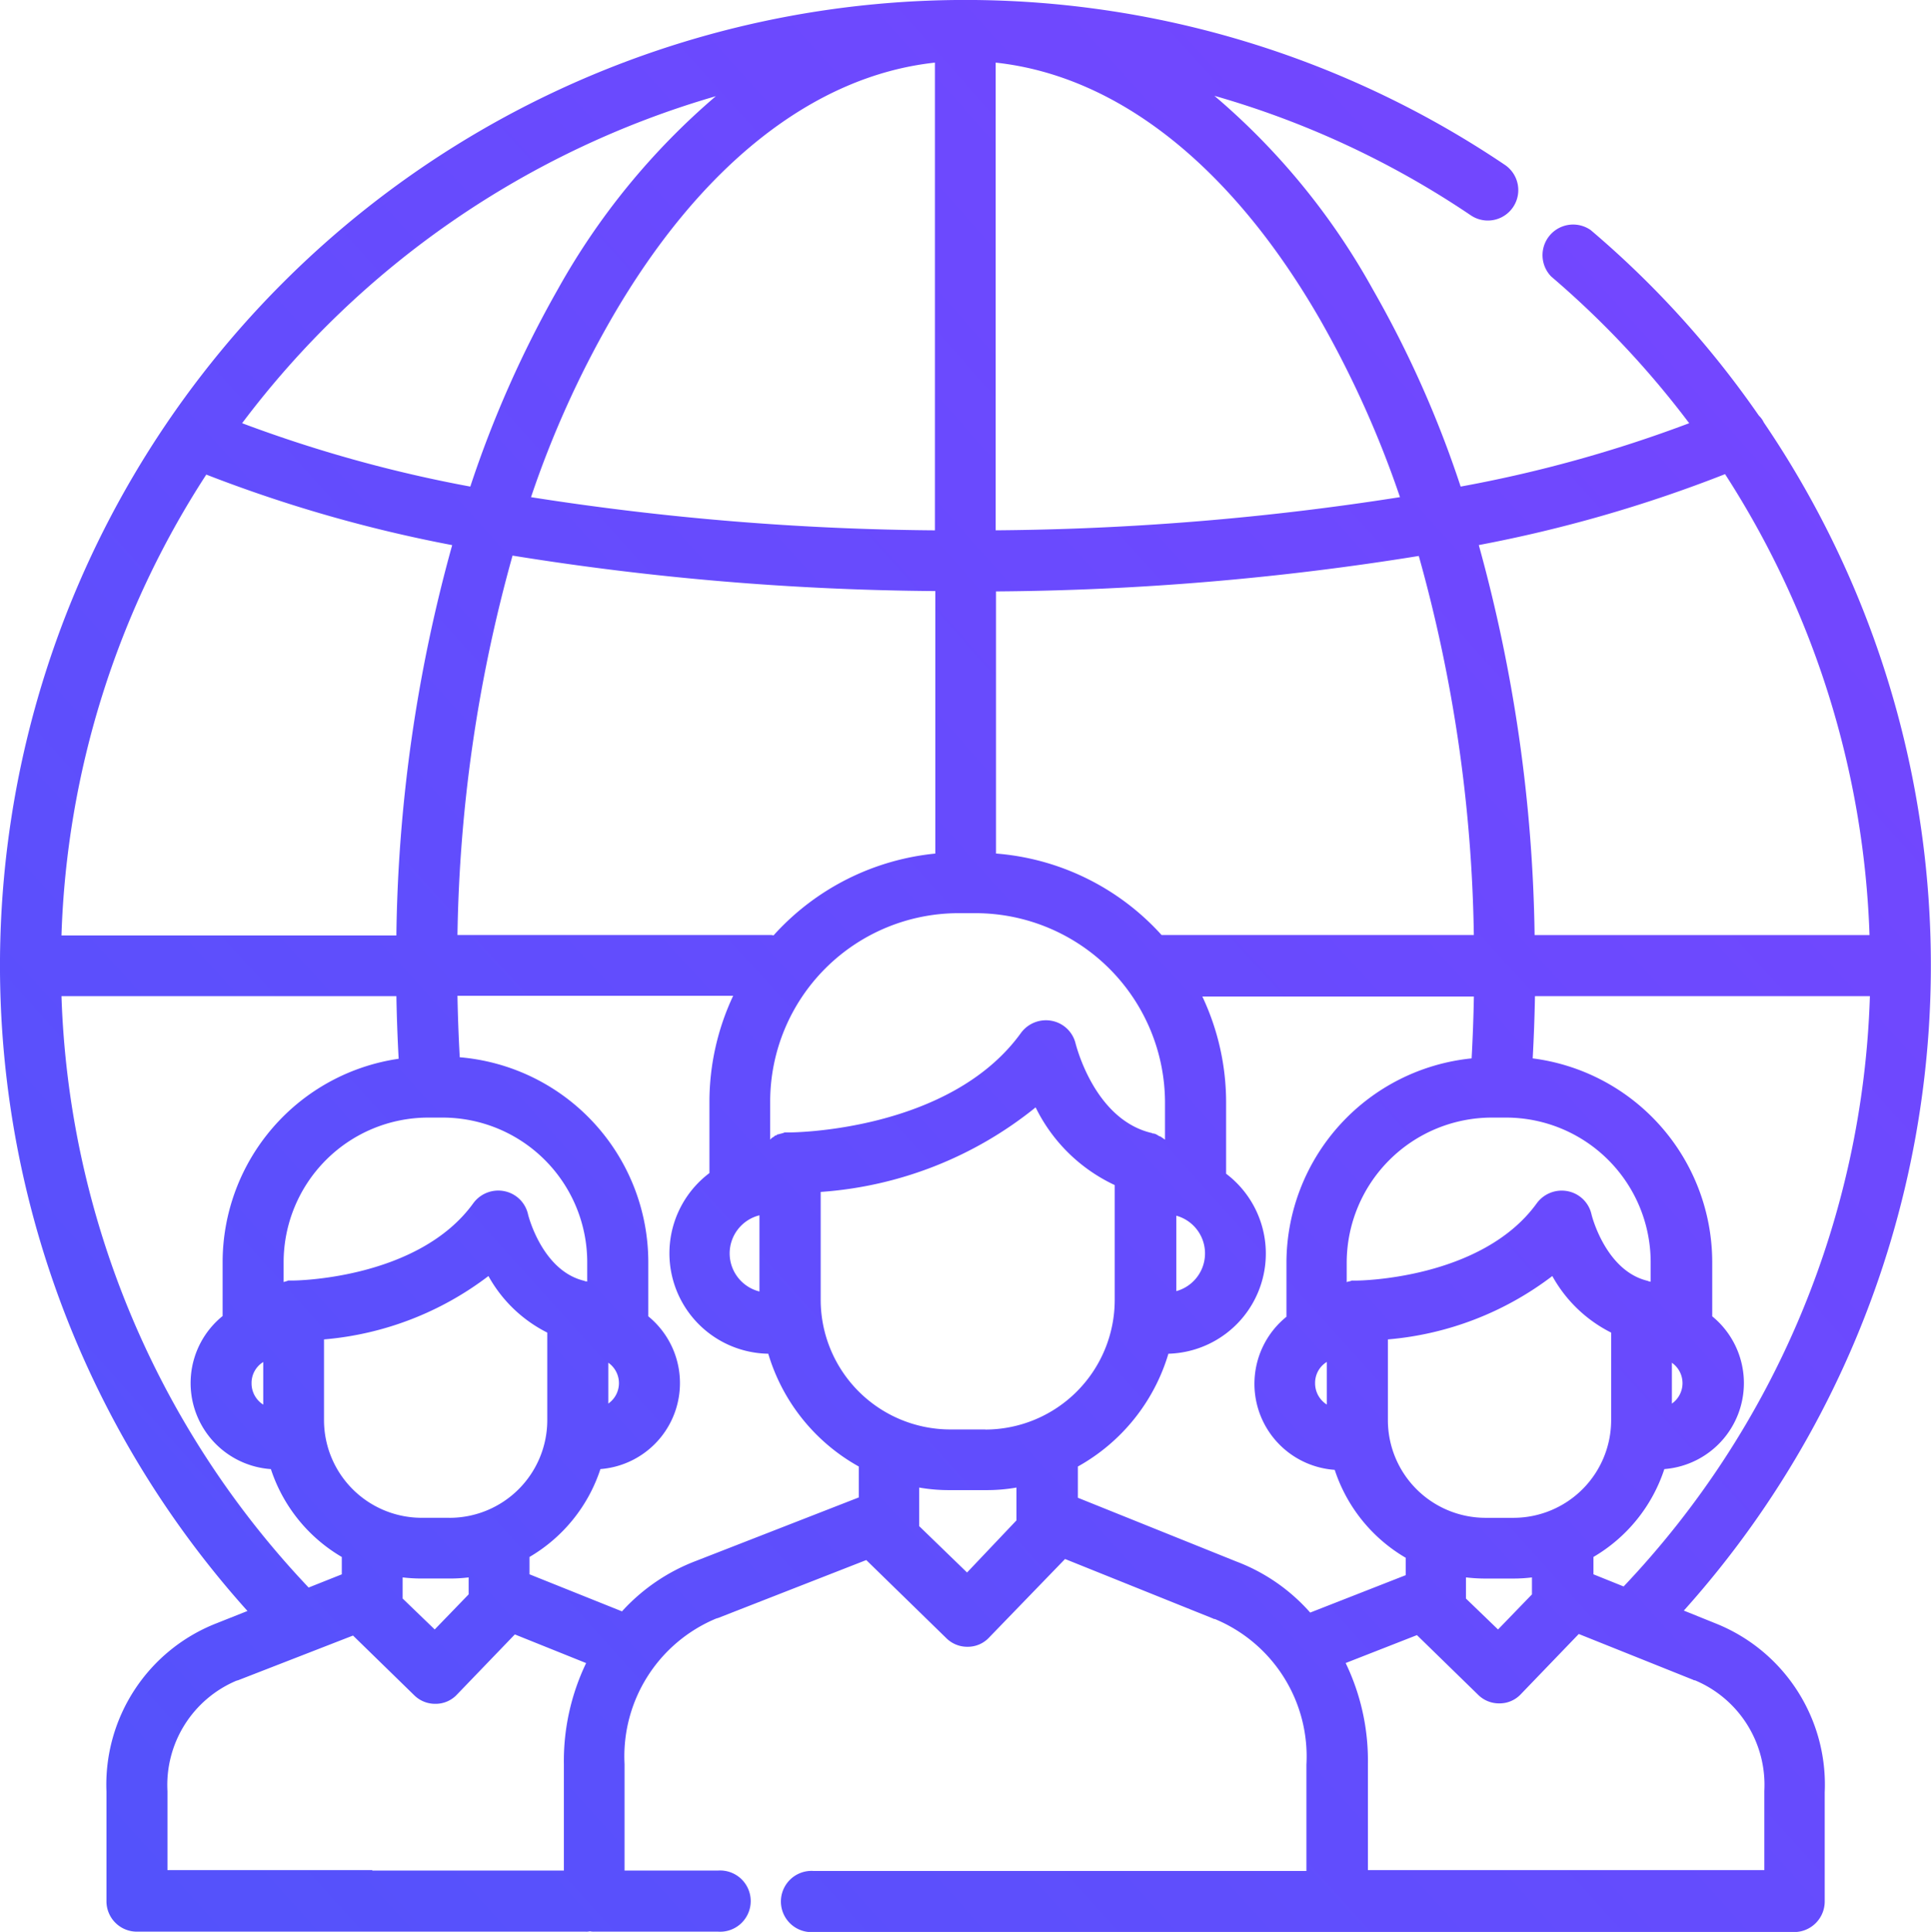 <svg xmlns="http://www.w3.org/2000/svg" xmlns:xlink="http://www.w3.org/1999/xlink" viewBox="956 2692.483 75.688 75.717"><defs><style>.a{fill:url(#a);}</style><linearGradient id="a" y1="1" x2="1" y2="0.099" gradientUnits="objectBoundingBox"><stop offset="0" stop-color="#5253fb"/><stop offset="1" stop-color="#7745ff"/></linearGradient></defs><g transform="translate(956 2692.483)"><path class="a" d="M67.247,63.625,66,63.122a37.853,37.853,0,0,0,3.134-46.566.878.878,0,0,0-.192-.266,37.459,37.459,0,0,0-6.593-7.273A1.2,1.2,0,0,0,60.8,10.836a36.13,36.13,0,0,1,5.41,5.75,51.668,51.668,0,0,1-8.958,2.484,41.832,41.832,0,0,0-3.444-7.731A27.264,27.264,0,0,0,47.6,3.755,35.213,35.213,0,0,1,57.653,8.441a1.193,1.193,0,1,0,1.33-1.981,37.825,37.825,0,0,0-47.9,4.627A37.832,37.832,0,0,0,9.7,63.137l-1.227.488a6.789,6.789,0,0,0-4.3,6.593v4.287a1.192,1.192,0,0,0,1.2,1.2H22.958a.554.554,0,0,0,.163-.015.663.663,0,0,0,.163.015h4.864a1.2,1.2,0,1,0,0-2.395H24.48V69.139a5.851,5.851,0,0,1,3.592-5.706c.015,0,.03-.015.059-.015l5.824-2.277.044.044L37.09,64.2a1.163,1.163,0,0,0,.828.34h.015a1.141,1.141,0,0,0,.843-.37L41.746,61.1l5.81,2.336c.015.015.03.015.059.015a5.83,5.83,0,0,1,3.592,5.706v4.169H31.886a1.2,1.2,0,1,0,0,2.395H70.322a1.2,1.2,0,0,0,1.2-1.2V70.248A6.8,6.8,0,0,0,67.247,63.625ZM62.457,61.7v-.68a6.245,6.245,0,0,0,2.779-3.444,3.38,3.38,0,0,0,1.877-5.987V49.463a8.061,8.061,0,0,0-7.037-7.983q.067-1.22.089-2.439H73.293A35.2,35.2,0,0,1,63.64,62.176Zm-10.91-7.495a.962.962,0,0,1,.458-.828v1.67A.987.987,0,0,1,51.547,54.208Zm-12.92,1.818H37.253a5.085,5.085,0,0,1-5.085-5.085V46.714A15.06,15.06,0,0,0,40.593,43.4a6.529,6.529,0,0,0,3.1,3.045v4.494A5.082,5.082,0,0,1,38.627,56.027ZM28.6,49.123a1.539,1.539,0,0,1,1.168-1.493v2.986A1.54,1.54,0,0,1,28.6,49.123Zm1.582-12.477H17.931A58.328,58.328,0,0,1,20.09,21.775a108.816,108.816,0,0,0,16.571,1.39V33.453a9.83,9.83,0,0,0-6.342,3.208A.409.409,0,0,0,30.186,36.646Zm-14.4,25.175a6.261,6.261,0,0,0,.754.044h1.094a6.017,6.017,0,0,0,.739-.044v.665l-1.33,1.375-1.257-1.212v-.828Zm1.833-2.336H16.527A3.83,3.83,0,0,1,12.7,55.657V52.494a12.338,12.338,0,0,0,6.445-2.484,5.406,5.406,0,0,0,2.306,2.217v3.43A3.83,3.83,0,0,1,17.621,59.486ZM9.86,54.208a.962.962,0,0,1,.458-.828v1.67A.987.987,0,0,1,9.86,54.208Zm13.984-.8a.977.977,0,0,1,0,1.6Zm-.828-3.178a.133.133,0,0,0-.074-.015c-.015,0-.015,0-.03-.015-1.67-.384-2.217-2.6-2.217-2.617a1.189,1.189,0,0,0-.931-.9,1.212,1.212,0,0,0-1.212.473c-2.158,2.986-6.992,3.03-7.051,3.03h-.163a.111.111,0,0,0-.074.015c-.015,0-.03.015-.044.015s-.044.015-.059.015-.03.015-.044.015v-.783A5.672,5.672,0,0,1,16.778,43.8h.577a5.672,5.672,0,0,1,5.662,5.662v.769ZM2.41,36.646A35.2,35.2,0,0,1,8.086,18.6a54.836,54.836,0,0,0,9.638,2.764,59.823,59.823,0,0,0-2.188,15.3H2.41ZM45.664,43.2v1.463c-.015,0-.015-.015-.03-.015a.2.2,0,0,0-.059-.044c-.015-.015-.03-.015-.044-.03a.077.077,0,0,0-.059-.03c-.015-.015-.03-.015-.059-.03s-.03-.015-.044-.03-.044-.015-.059-.03-.03-.015-.044-.015a.133.133,0,0,0-.074-.015c-.015,0-.015,0-.03-.015-2.277-.517-2.986-3.474-3-3.5a1.189,1.189,0,0,0-.931-.9,1.212,1.212,0,0,0-1.212.473c-2.794,3.873-8.988,3.9-9.062,3.9h-.163a.111.111,0,0,0-.074.015c-.015,0-.03.015-.044.015s-.044.015-.059.015-.044.015-.059.015-.03.015-.059.015-.044.015-.059.03-.03.015-.044.015-.044.03-.059.044a.046.046,0,0,1-.03.015c-.015.015-.044.03-.059.044s-.03.015-.03.03l-.03.03V43.166a7.388,7.388,0,0,1,7.377-7.377h.71A7.435,7.435,0,0,1,45.664,43.2ZM36.646,2.454V20.785a107.033,107.033,0,0,1-15.832-1.3,38.88,38.88,0,0,1,3.134-6.963C27.422,6.49,31.886,2.971,36.646,2.454Zm9.461,45.191a1.534,1.534,0,0,1,0,2.957Zm-.577-11a9.769,9.769,0,0,0-6.49-3.193V23.179a108.491,108.491,0,0,0,16.571-1.39,58.115,58.115,0,0,1,2.158,14.857ZM58.466,43.8h.577A5.672,5.672,0,0,1,64.7,49.463v.769c-.03,0-.044-.015-.074-.015s-.015,0-.03-.015c-1.67-.384-2.217-2.6-2.217-2.617a1.189,1.189,0,0,0-.931-.9,1.212,1.212,0,0,0-1.212.473c-2.158,2.986-6.992,3.03-7.051,3.03h-.163a.111.111,0,0,0-.074.015c-.015,0-.03.015-.059.015s-.044.015-.059.015-.03.015-.044.015v-.783A5.694,5.694,0,0,1,58.466,43.8Zm7.066,9.609a.977.977,0,0,1,0,1.6ZM54.4,52.494a12.338,12.338,0,0,0,6.445-2.484,5.406,5.406,0,0,0,2.306,2.217v3.43a3.83,3.83,0,0,1-3.829,3.829H58.229A3.83,3.83,0,0,1,54.4,55.657V52.494Zm3.075,9.328a6.2,6.2,0,0,0,.739.044h1.094a6.017,6.017,0,0,0,.739-.044v.665l-1.33,1.375-1.257-1.212v-.828Zm10.141-43.24a35.474,35.474,0,0,1,5.662,18.065H60.151a60.267,60.267,0,0,0-2.188-15.285A53.719,53.719,0,0,0,67.616,18.582ZM51.74,12.521a39.95,39.95,0,0,1,3.134,6.963,107.07,107.07,0,0,1-15.847,1.3V2.454C43.8,2.971,48.266,6.49,51.74,12.521ZM28.058,3.77a27.632,27.632,0,0,0-6.194,7.569,42.805,42.805,0,0,0-3.43,7.731,52.825,52.825,0,0,1-8.944-2.484A35.61,35.61,0,0,1,28.058,3.77ZM2.41,39.041H15.537c.015.828.044,1.641.089,2.454a8.06,8.06,0,0,0-6.9,7.968v2.114a3.38,3.38,0,0,0,1.892,6,6.245,6.245,0,0,0,2.779,3.444v.68l-1.3.517A35.346,35.346,0,0,1,2.41,39.041ZM14.591,73.293H6.564V70.2a4.436,4.436,0,0,1,2.705-4.331c.015,0,.044-.015.059-.015L13.837,64.1l2.395,2.336a1.163,1.163,0,0,0,.828.34h.015a1.141,1.141,0,0,0,.843-.37l2.262-2.35,2.794,1.123a8.861,8.861,0,0,0-.872,3.962v4.169h-7.51Zm12.7-12.122a7.533,7.533,0,0,0-2.912,1.981L20.755,61.7v-.68a6.245,6.245,0,0,0,2.779-3.444,3.38,3.38,0,0,0,1.877-5.987V49.463a8.064,8.064,0,0,0-7.391-8.027c-.044-.8-.074-1.6-.089-2.41H28.738a9.773,9.773,0,0,0-.931,4.154v2.794a3.937,3.937,0,0,0,2.306,7.081,7.513,7.513,0,0,0,3.548,4.42v1.212Zm10.614.458-1.877-1.818V58.3a6.762,6.762,0,0,0,1.227.1h1.36a6.762,6.762,0,0,0,1.227-.1v1.212h0v.074Zm10.525-.443L42.249,58.7V57.475a7.513,7.513,0,0,0,3.548-4.42A3.926,3.926,0,0,0,48.059,46V43.21a9.723,9.723,0,0,0-.931-4.154H57.771c-.015.813-.044,1.611-.089,2.424a8.067,8.067,0,0,0-7.258,8.012v2.114a3.38,3.38,0,0,0,1.892,6A6.245,6.245,0,0,0,55.1,61.053v.68L51.355,63.2A7.311,7.311,0,0,0,48.428,61.186ZM69.154,73.293H53.617V69.124a8.8,8.8,0,0,0-.872-3.947l2.794-1.094,2.395,2.336a1.163,1.163,0,0,0,.828.34h.015a1.141,1.141,0,0,0,.843-.37l2.262-2.35,4.494,1.8c.015.015.03.015.059.015a4.44,4.44,0,0,1,2.72,4.331v3.1Z" transform="translate(0)"/></g></svg>
